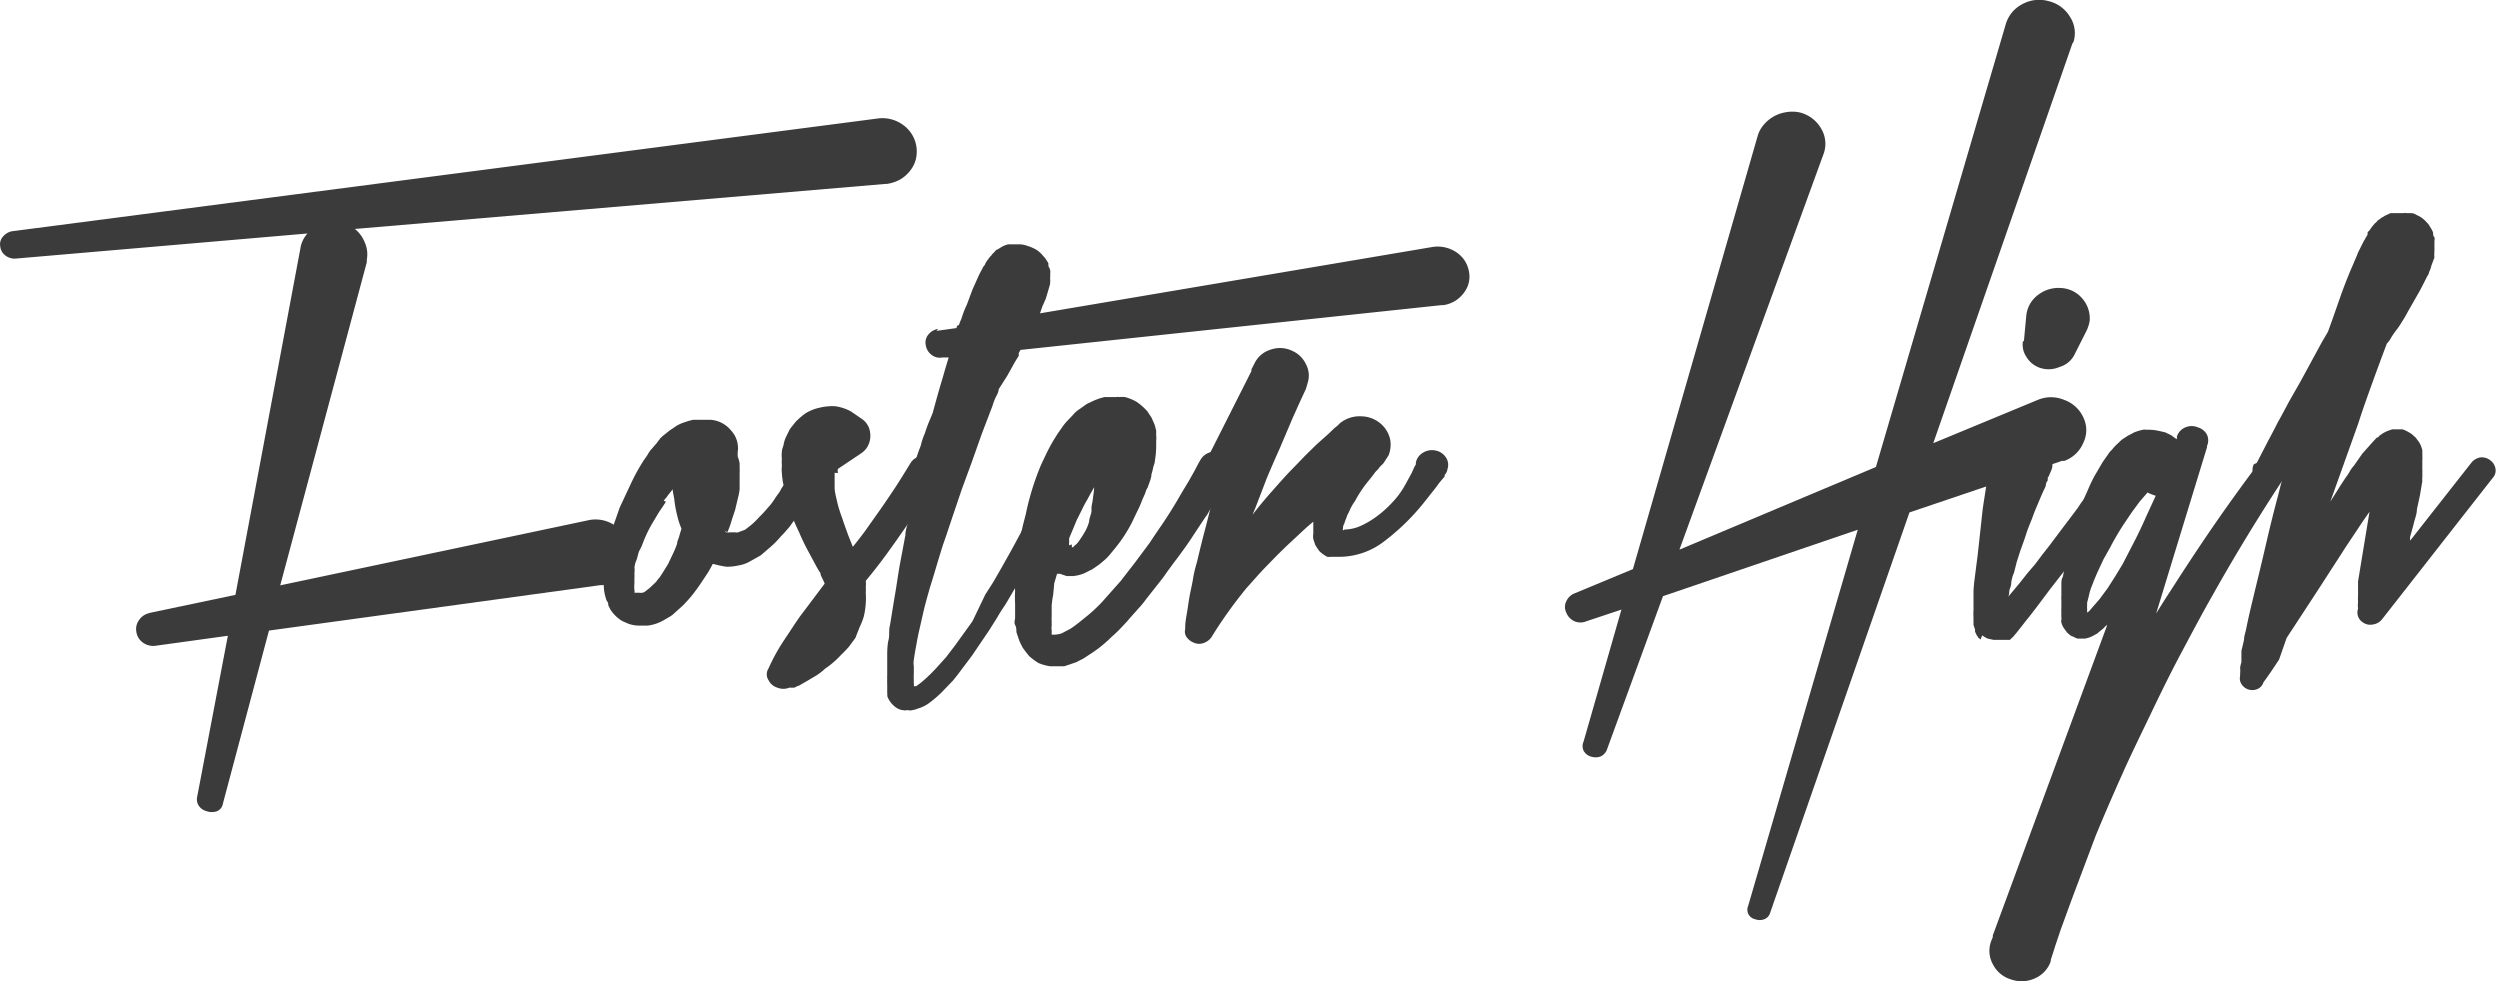 <svg id="Warstwa_1" data-name="Warstwa 1" xmlns="http://www.w3.org/2000/svg" viewBox="0 0 115.53 45.35"><defs><style>.cls-1{fill:#3b3b3b;}</style></defs><title>logo_foster_2</title><path class="cls-1" d="M11.35,34.85l4-.84,3-16a1.31,1.31,0,0,1,.33-.7L5.19,18.47a.69.69,0,0,1-.48-.15.6.6,0,0,1-.23-.42.53.53,0,0,1,.13-.45A.75.75,0,0,1,5,17.21L45,12a1.62,1.62,0,0,1,1.2.29,1.51,1.51,0,0,1,.59,1.6,1.4,1.4,0,0,1-.27.53,1.62,1.62,0,0,1-.46.4,1.82,1.82,0,0,1-.61.2h-.07L20.87,17.1a1.52,1.52,0,0,1,.46.63,1.37,1.37,0,0,1,.09.8l0,.11-4,14.93,14.2-3a1.58,1.58,0,0,1,1.2.19,1.48,1.48,0,0,1,.72,1,1.28,1.28,0,0,1-.21,1.13,1.62,1.62,0,0,1-1,.67l-.11,0-15.32,2.1-2.13,8a.46.46,0,0,1-.25.34A.72.72,0,0,1,14,44a.6.6,0,0,1-.34-.24.53.53,0,0,1-.08-.41L15,35.9l-3.33.46a.81.81,0,0,1-.59-.14.73.73,0,0,1-.31-.51.7.7,0,0,1,.13-.54.75.75,0,0,1,.49-.32" transform="translate(-4.47 -6.52)"/><path class="cls-1" d="M35.24,29.71q-.15.24-.3.45l-.27.45a6,6,0,0,0-.47.95l-.09.23L34,32a2.33,2.33,0,0,0-.07.25,1.23,1.23,0,0,1-.08.23,1.22,1.22,0,0,0-.06.26.85.85,0,0,1,0,.23l0,.24a1.62,1.62,0,0,0,0,.22,1.82,1.82,0,0,0,0,.38.27.27,0,0,1,0,.1l0,0,0,0h.22a.33.33,0,0,0,.14,0c.1,0,.2-.12.31-.19l.33-.31a1.25,1.25,0,0,1,.15-.19l.14-.21.26-.42.22-.46a4.89,4.89,0,0,0,.2-.48c0-.12.07-.23.1-.35s.07-.23.1-.35a3.83,3.83,0,0,1-.2-.63,5,5,0,0,1-.13-.73l-.07-.38v-.08l-.21.26a1.71,1.71,0,0,1-.21.26m2.82,1.39.06.08.05,0a.18.18,0,0,0,.11,0l.17,0,.11,0a.22.22,0,0,0,.12,0L38.9,31l.22-.17a3.16,3.16,0,0,0,.42-.4,5.76,5.76,0,0,0,.4-.43,2.74,2.74,0,0,0,.37-.49l.18-.25a1.09,1.09,0,0,0,.08-.15l.08-.12a.83.83,0,0,0,.07-.13s.05-.09.08-.14l.08-.13.08-.15.26-.54a.67.67,0,0,1,.41-.41.76.76,0,0,1,.61,0,.67.67,0,0,1,.41.38.68.68,0,0,1,0,.56l-.07.13h0l-.17.28-.2.28-.18.28-.4.54-.2.27-.4.55a2,2,0,0,1-.22.27,2.84,2.84,0,0,1-.24.26,4.21,4.21,0,0,1-.51.52l-.29.25-.14.12-.19.11-.38.21a1.54,1.54,0,0,1-.46.15,2.4,2.4,0,0,1-.56.06,4.39,4.39,0,0,1-.57-.12.11.11,0,0,0-.07,0,.05.05,0,0,1,0,0,4.17,4.17,0,0,1-.26.46l-.28.42c-.11.17-.24.34-.37.51s-.28.33-.44.5l-.51.46a3.62,3.62,0,0,1-.33.2,2,2,0,0,1-.36.18,2.17,2.17,0,0,1-.44.11l-.22,0,0,0h-.2a1.46,1.46,0,0,1-.49-.09l-.23-.1a1.14,1.14,0,0,1-.23-.15,1.67,1.67,0,0,1-.36-.4l-.1-.2c0-.06,0-.13-.07-.2a2.14,2.14,0,0,1-.14-.73c0-.11,0-.22,0-.32s0-.22,0-.33,0-.22,0-.31a2,2,0,0,1,.06-.32l.13-.59.06-.29c0-.08.06-.18.09-.29l.4-1.14.51-1.09a9.27,9.27,0,0,1,.6-1.09c.07-.1.14-.19.19-.28a1.15,1.15,0,0,1,.19-.26l.24-.28a.76.76,0,0,1,.11-.14c0-.05.09-.09.13-.15l.34-.27.21-.14a1.54,1.54,0,0,1,.23-.14,2,2,0,0,1,.29-.11,2.47,2.47,0,0,1,.35-.1l.21,0h.21l.22,0h.09l0,0h.09a1.35,1.35,0,0,1,.94.5,1.2,1.2,0,0,1,.3,1l0,.19a1.9,1.9,0,0,1,.09.32l0,.22a1.62,1.62,0,0,1,0,.22v.4c0,.11,0,.22,0,.34a2,2,0,0,1-.06.35l-.15.63c-.06.18-.12.35-.17.52a3.52,3.52,0,0,1-.19.51s0,0,0,0" transform="translate(-4.47 -6.52)"/><path class="cls-1" d="M43.19,27.72l0,0s0,0,0,0l0,.06Zm-.15.65c0,.11,0,.22,0,.34l0,.33c0,.24.08.48.13.73a6.67,6.67,0,0,0,.23.72c.07.22.15.44.23.66s.17.43.25.64c.2-.24.38-.48.56-.72l.53-.75c.28-.39.55-.79.81-1.18s.51-.8.76-1.21A.71.71,0,0,1,47,27.6a.73.73,0,0,1,.54.08.75.75,0,0,1,.35.43.57.57,0,0,1-.09.53c-.25.42-.51.83-.78,1.24l-.85,1.22c-.27.39-.54.77-.82,1.15s-.57.75-.87,1.11a1.5,1.5,0,0,1,0,.29,2.46,2.46,0,0,1,0,.28A3.68,3.68,0,0,1,44.39,35a2.92,2.92,0,0,1-.19.49L44,36l-.31.42c-.11.12-.22.24-.34.35a4.17,4.17,0,0,1-.75.65,2.79,2.79,0,0,1-.38.3l-.42.25-.4.23a1,1,0,0,0-.22.1l-.11,0-.06,0-.07,0a.73.73,0,0,1-.54,0,.66.66,0,0,1-.41-.34.5.5,0,0,1,0-.56v0a8.72,8.72,0,0,1,.75-1.35l.41-.62c.14-.21.28-.42.43-.61l1-1.33-.06-.14-.13-.27,0-.07-.07-.1-.11-.19-.43-.8c-.14-.26-.27-.54-.39-.82a8.85,8.85,0,0,1-.64-1.76q0-.23-.09-.48a4.53,4.53,0,0,1-.06-.5,1.37,1.37,0,0,1,0-.28V28a2.81,2.81,0,0,1,0-.29,1.53,1.53,0,0,1,0-.3c0-.11.05-.22.08-.33a1.46,1.46,0,0,1,.1-.34l.17-.35a1.56,1.56,0,0,1,.14-.19l.15-.19a3.77,3.77,0,0,1,.44-.38,2.05,2.05,0,0,1,.67-.27,2.2,2.2,0,0,1,.37-.06,1.75,1.75,0,0,1,.4,0,2.22,2.22,0,0,1,.67.23l.51.35a.88.88,0,0,1,.38.63,1,1,0,0,1-.18.74,1.1,1.1,0,0,1-.22.21l-1.09.73a.5.5,0,0,0,0,.19" transform="translate(-4.47 -6.52)"/><path class="cls-1" d="M48.62,22.81l.55-1.26v0l2.77-.46-.18.42c0,.11-.09.22-.13.31a3,3,0,0,0-.11.32l-.27.61L48.53,23Zm-.87-1,1-.14a2.05,2.05,0,0,1,.15-.42,4.5,4.5,0,0,1,.25-.65l.26-.7.31-.69.2-.38a.31.31,0,0,0,.07-.09.45.45,0,0,1,.06-.12.62.62,0,0,1,.09-.12.57.57,0,0,1,.14-.17.49.49,0,0,1,.11-.13.27.27,0,0,0,.07-.08.28.28,0,0,1,.12-.08l.18-.11a1.1,1.1,0,0,1,.31-.12l.12,0,.17,0h.2a1.1,1.1,0,0,1,.38.07,2,2,0,0,1,.42.18,1.28,1.28,0,0,1,.31.28,1.18,1.18,0,0,1,.2.27.19.19,0,0,1,.05.1.81.81,0,0,0,0,.11A.84.84,0,0,1,53,19a.58.58,0,0,1,0,.19.66.66,0,0,1,0,.15s0,.08,0,.1a.34.34,0,0,1,0,.11.22.22,0,0,0,0,.08l-.07.25-.13.44-.16.36-.11.32,18.16-3.07a1.55,1.55,0,0,1,1.07.24,1.34,1.34,0,0,1,.59.88,1.21,1.21,0,0,1-.23,1,1.43,1.43,0,0,1-.94.57h-.09L51.63,22.69l-.08.14a.69.69,0,0,0,0,.13l-.18.29-.35.63-.4.63c0,.14-.09.27-.15.4s-.1.25-.14.38l-.49,1.28-.46,1.3-.47,1.28-.44,1.3c-.07.22-.15.44-.22.66s-.15.43-.22.64l-.2.65-.2.67-.2.65-.09.32-.09.33c-.06.22-.11.44-.16.66s-.1.44-.15.66-.09.44-.13.66-.08.44-.11.66,0,.22,0,.32,0,.2,0,.31a2.33,2.33,0,0,0,0,.32.62.62,0,0,0,0,.13.71.71,0,0,1,0,.14v0l.11,0,.23-.17.24-.21.23-.22.23-.24.45-.5.42-.55.8-1.11L50,34l.37-.58.34-.59c.23-.41.46-.81.68-1.22s.44-.81.64-1.21l.62-1.24.29-.63.16-.32.13-.31a.68.68,0,0,1,.34-.33.66.66,0,0,1,.48,0,.65.65,0,0,1,.34.33.51.51,0,0,1,0,.45s0,0,0,0l-.69,1.22-.66,1.24-1.4,2.43-.35.61-.36.61c-.13.19-.26.39-.38.6l-.37.59-.8,1.18-.43.57c-.14.19-.29.39-.45.58l-.26.27-.27.28a5.49,5.49,0,0,1-.62.52,1.69,1.69,0,0,1-.45.21,1.3,1.3,0,0,1-.29.08.26.26,0,0,1-.15,0h-.11a.23.23,0,0,1-.13,0,.64.64,0,0,1-.27-.08.86.86,0,0,1-.2-.15,1.06,1.06,0,0,1-.22-.29.58.58,0,0,1-.06-.15.14.14,0,0,0,0-.1l0-.23,0-.21a1.48,1.48,0,0,1,0-.21,1.37,1.37,0,0,1,0-.19v-.56c0-.11,0-.24,0-.36s0-.48.06-.71,0-.46.07-.7c.08-.47.15-.94.23-1.4s.14-.92.22-1.37l.26-1.38c0-.23.09-.45.14-.67s.09-.46.15-.7l.31-1.4a.67.67,0,0,1-.16-.59c.08-.25.15-.47.23-.67s.06-.22.1-.33a2.56,2.56,0,0,1,.12-.32c.07-.22.15-.44.24-.65l.27-.65c.16-.39.32-.78.47-1.17L48.53,23l-.29,0,.18-.59a5.27,5.27,0,0,1,.2-.6l.09-.25.46-.09.27-.61.26-.61.22-.58a.93.93,0,0,0,.07-.15,1.31,1.31,0,0,0,0-.15l.06-.23a0,0,0,0,0,0,0v.17a1.33,1.33,0,0,0,.05.21l.09.19.15.23.29.25.2.08.18.07a1.16,1.16,0,0,0,.33.06h.18l.16,0,.1,0,.17-.05a.27.27,0,0,0,.1-.06l.08,0,.07,0,.14-.11a1.73,1.73,0,0,1-.12.25l-.26.57a.85.85,0,0,0-.09.19l.55-.08-.17.37L52,22l-.16.32-.18.31,0,.05-.38,0v0l-.34.88c-.11.29-.22.59-.34.88l-.36.57c-.22.37-.48.77-.77,1.17-.13.2-.27.39-.41.58l-.43.57-.42.57-.47.55a.72.72,0,0,1-.43.22.6.6,0,0,1-.46-.14l0,0c.15-.67.31-1.34.48-2s.35-1.34.54-2c.07-.25.15-.5.22-.75s.15-.5.22-.74l-.29,0a.62.62,0,0,1-.5-.12.69.69,0,0,1-.27-.46.57.57,0,0,1,.13-.49.73.73,0,0,1,.44-.25" transform="translate(-4.47 -6.52)"/><path class="cls-1" d="M54,31.68a.69.69,0,0,1,0,.13l.06,0s0,0,.05-.06a1,1,0,0,0,.27-.3,4.41,4.41,0,0,0,.24-.38,2.14,2.14,0,0,0,.18-.44c0-.15.08-.3.11-.46a.06.06,0,0,1,0,0s0,0,0-.06V30l0-.06.05-.27.07-.53a.07.07,0,0,1,0-.05.12.12,0,0,0,0-.05l-.07.13c-.09.15-.17.3-.25.45a4.76,4.76,0,0,0-.24.45l-.24.48-.2.48-.15.36a1,1,0,0,0,0,.18.4.4,0,0,0,0,.15M53.14,34a4.46,4.46,0,0,0-.07.51c0,.16,0,.32,0,.48a1.93,1.93,0,0,0,0,.24l0,.22a.41.41,0,0,0,0,.17l0,.14,0,.09a.08.08,0,0,1,0,0h.11a1.22,1.22,0,0,0,.35-.06l.19-.1.21-.11a4.7,4.7,0,0,0,.41-.3l.41-.33c.13-.11.27-.23.4-.36a4.83,4.83,0,0,0,.38-.4l.73-.82.34-.44.34-.44.67-.9c.2-.31.41-.61.62-.92s.4-.62.6-.95l.28-.48.29-.48.27-.48.2-.38.06-.1v0a.75.75,0,0,1,.47-.38.8.8,0,0,1,.62,0,.68.68,0,0,1,.41.42.78.78,0,0,1,0,.58l0,.07-.31.5-.33.48-.31.47a2.13,2.13,0,0,0-.16.25,1.14,1.14,0,0,1-.15.23l-.66,1c-.21.32-.44.63-.67.94-.12.15-.23.31-.35.47s-.22.32-.34.47l-.71.9a4,4,0,0,1-.37.45l-.4.45c-.13.16-.27.3-.4.44a6,6,0,0,1-.44.42,5.75,5.75,0,0,1-1,.8l-.29.19-.33.17-.35.12-.21.07-.22,0-.24,0H53a2.26,2.26,0,0,1-.54-.15,3,3,0,0,1-.44-.33l-.15-.19-.14-.19-.09-.18a1.59,1.59,0,0,1-.08-.18l-.12-.36c0-.11,0-.22-.06-.33s0-.23,0-.34,0-.42,0-.63a5.9,5.9,0,0,1,0-.6,2.91,2.91,0,0,1,0-.31,2.81,2.81,0,0,0,0-.3l.07-.59c0-.41.1-.8.16-1.19s.16-.76.26-1.14A12.18,12.18,0,0,1,52.58,28q.14-.3.27-.57c.09-.18.19-.37.31-.57l.18-.29.19-.27a2.79,2.79,0,0,1,.24-.31l.27-.28a1.33,1.33,0,0,1,.34-.3l.21-.15a1,1,0,0,1,.25-.14,2.86,2.86,0,0,1,.67-.25h.2s.06,0,.11,0h.24a.24.24,0,0,1,.13,0,1.16,1.16,0,0,1,.27,0,2,2,0,0,1,.55.23,2.75,2.75,0,0,1,.42.36l.08.09.06.1.11.16.15.34.07.27,0,.25a.75.75,0,0,1,0,.21v.21a4.11,4.11,0,0,1-.06.72c0,.11-.06.22-.08.32a2.81,2.81,0,0,1-.08.31c0,.18-.1.38-.17.6a.94.94,0,0,0-.12.28l-.13.29a4.86,4.86,0,0,1-.24.55l-.13.27-.07.15-.07.14a6.64,6.64,0,0,1-.73,1.11l-.22.27a2.84,2.84,0,0,1-.24.26l-.27.23-.33.23-.38.19a1.74,1.74,0,0,1-.51.13h-.31l-.33-.11a.15.15,0,0,1-.11,0l-.13.44Z" transform="translate(-4.47 -6.52)"/><path class="cls-1" d="M66.29,31.1l0,0h0v0Zm-6.11-3.23,2.12-4.2,0-.08v0l.13-.25a1.22,1.22,0,0,1,.75-.66,1.3,1.3,0,0,1,1,.05,1.25,1.25,0,0,1,.64.62,1.1,1.1,0,0,1,.09.83l-.09.31-.31.67-.31.69-.59,1.39q-.31.69-.6,1.38L62.48,30l-.13.31c.29-.38.6-.75.92-1.11s.64-.73,1-1.09l.52-.54.52-.51.56-.5.26-.25.16-.13.11-.11h0l0,0a1.45,1.45,0,0,1,1-.31,1.4,1.4,0,0,1,1,.46,1.33,1.33,0,0,1,.32.65,1.35,1.35,0,0,1-.08.69l-.22.34a.45.45,0,0,1-.09.1,1.26,1.26,0,0,0-.18.21h0l0,0h0l0,0a1.1,1.1,0,0,0-.2.23l-.18.23a5.66,5.66,0,0,0-.68,1,2.38,2.38,0,0,0-.29.53.94.94,0,0,0-.11.25,1.37,1.37,0,0,0-.09.25.46.46,0,0,0-.07.23.31.31,0,0,0,0,.11.16.16,0,0,1,.11-.05,1.91,1.91,0,0,0,.67-.15,4,4,0,0,0,.76-.44,5.07,5.07,0,0,0,.74-.66,3.92,3.92,0,0,0,.6-.82l.29-.53.13-.29.07-.12,0-.09v0a.08.08,0,0,0,0,0,.69.69,0,0,1,.33-.45.78.78,0,0,1,.58-.1.73.73,0,0,1,.48.32.61.61,0,0,1,.07.54.49.49,0,0,1-.13.27l0,.07-.23.27-.2.27-.42.53a10.37,10.37,0,0,1-1.91,1.9,3.42,3.42,0,0,1-2,.74h-.29l-.18,0a.68.68,0,0,1-.2,0,1.77,1.77,0,0,1-.35-.25,2.61,2.61,0,0,1-.2-.3l-.09-.27a.67.67,0,0,1,0-.24v-.56c-.21.17-.41.35-.6.53l-.58.54c-.34.32-.66.65-1,1s-.61.67-.91,1a20.65,20.65,0,0,0-1.57,2.19.71.71,0,0,1-.37.33.6.6,0,0,1-.49,0,.75.75,0,0,1-.33-.25.46.46,0,0,1-.07-.38v-.06c0-.28.06-.55.1-.8s.07-.5.12-.75.11-.5.15-.76.11-.5.18-.75c.12-.51.24-1,.37-1.49s.25-1,.38-1.47l.18-.57a.71.71,0,0,1-.33-.16.87.87,0,0,1-.26-.39.65.65,0,0,1,.06-.45" transform="translate(-4.47 -6.52)"/><path class="cls-1" d="M100.24,8.53,93.81,27l4.83-2a1.57,1.57,0,0,1,1.22,0,1.53,1.53,0,0,1,.89.82,1.33,1.33,0,0,1,0,1.15,1.51,1.51,0,0,1-.86.84.15.15,0,0,1-.11,0L92.71,30.2,86.28,48.68A.46.46,0,0,1,86,49a.6.6,0,0,1-.42,0,.46.46,0,0,1-.32-.25.47.47,0,0,1,0-.38L90.32,31l-9,3.07-2.59,7.09a.56.56,0,0,1-.3.32.69.69,0,0,1-.45,0,.56.56,0,0,1-.33-.27.51.51,0,0,1,0-.42l1.75-6.1-1.62.54a.7.7,0,0,1-.55,0,.74.74,0,0,1-.38-.4.59.59,0,0,1,0-.52.7.7,0,0,1,.36-.36l2.72-1.13,5.76-20a1.41,1.41,0,0,1,.29-.54,1.68,1.68,0,0,1,1-.57,1.65,1.65,0,0,1,.63,0,1.57,1.57,0,0,1,1,.72,1.37,1.37,0,0,1,.15,1.15.06.06,0,0,1,0,0s0,0,0,0L82.08,31.92l9.08-3.82,6-20.46a1.52,1.52,0,0,1,.75-.92,1.62,1.62,0,0,1,1.22-.15,1.57,1.57,0,0,1,1,.73,1.37,1.37,0,0,1,.16,1.16s0,0,0,0,0,0,0,0" transform="translate(-4.47 -6.52)"/><path class="cls-1" d="M98,22.27l.11-1.18a1.36,1.36,0,0,1,.54-.94,1.54,1.54,0,0,1,1.06-.32,1.37,1.37,0,0,1,1,.5,1.4,1.4,0,0,1,.33,1,1.67,1.67,0,0,1-.14.46l-.55,1.09a1.12,1.12,0,0,1-.71.6,1.25,1.25,0,0,1-1,0,1.17,1.17,0,0,1-.54-.49,1,1,0,0,1-.15-.68m1.15,6.29,0,.12-.07.11L99,29l-.11.23-.11.25-.21.5c-.07.16-.13.32-.19.49l-.2.5c-.06.17-.11.34-.17.51l-.18.5-.16.5-.13.51a1.54,1.54,0,0,0-.13.5c0,.11-.06.21-.08.31s0,.19-.06.3l.21-.25.35-.42.33-.42.36-.42.33-.44.33-.42.66-.88.32-.42.33-.44.15-.23.16-.21.31-.46.15-.21.16-.24.32-.45c.09-.14.19-.29.28-.45a.75.75,0,0,1,.47-.32.75.75,0,0,1,.57.07.77.77,0,0,1,.34.44.61.61,0,0,1-.1.53.2.2,0,0,1,0,.08c-.12.15-.24.3-.36.43a5,5,0,0,0-.35.43l-.18.21-.16.21a1.24,1.24,0,0,0-.18.22l-.17.22-.16.21-.17.21-.34.44-.33.42-1,1.32-.67.86-.66.88-.34.44c-.12.14-.23.29-.35.44l-.18.23-.19.23-.16.15,0,0-.08,0s0,0-.07,0l0,0,0,0h0l0,0-.07,0H96.6l-.28-.06a1.46,1.46,0,0,1-.25-.15L96,36.07,95.9,36l-.09-.14-.07-.15a.51.51,0,0,0,0-.1l-.07-.21c0-.07,0-.14,0-.19a1,1,0,0,1,0-.17,1.72,1.72,0,0,1,0-.31v-.3l0-.57a5.67,5.67,0,0,1,.05-.58l.07-.55.07-.54L96.1,30l.17-1.1.07-.54.09-.55v0a1.29,1.29,0,0,1,.54-.92A1.38,1.38,0,0,1,98,26.59a1.41,1.41,0,0,1,1,.51,1.35,1.35,0,0,1,.31,1,.86.86,0,0,1-.07.21l-.09.21" transform="translate(-4.47 -6.52)"/><path class="cls-1" d="M103.34,29.71l-.36.49-.35.52c-.12.18-.23.36-.33.53s-.21.36-.31.56l-.31.55-.27.58c-.09.2-.17.39-.24.58a3,3,0,0,0-.18.58l-.07.27q0,.09,0,.15a.49.49,0,0,0,0,.12v.19a.58.58,0,0,0,.18-.17l.4-.46.37-.5.35-.55.34-.56.6-1.16c.16-.32.32-.65.47-1l.46-1a2.45,2.45,0,0,1-.38-.15Zm-2.62,5.2,0,0s0,0,0,0m4.35-8.16s0,0,0,0l0-.06v0a.68.68,0,0,1,.39-.42.73.73,0,0,1,.58,0,.69.69,0,0,1,.42.34.63.63,0,0,1,0,.52l0,0,0,0h0l0,.06-2.35,7.68c.18-.29.36-.58.55-.87l.56-.87c.58-.89,1.17-1.78,1.77-2.64s1.23-1.73,1.87-2.58a.69.69,0,0,1,.45-.29.7.7,0,0,1,.52.12.71.71,0,0,1,.28.41.62.62,0,0,1-.1.47q-1.73,2.63-3.26,5.35c-.52.91-1,1.82-1.49,2.74s-.94,1.84-1.39,2.78-.9,1.85-1.32,2.79-.83,1.88-1.23,2.85L100.24,48l-.53,1.45-.25.74-.11.35v0l-.11.34,0,.06a1.33,1.33,0,0,1-.73.79,1.47,1.47,0,0,1-1.11.05,1.37,1.37,0,0,1-.83-.69A1.28,1.28,0,0,1,96.49,50l.07-.17v0l0-.08,5.29-14.35a.45.45,0,0,0-.13.11,1.07,1.07,0,0,1-.16.14l-.18.15-.22.12a1.28,1.28,0,0,1-.33.11h-.35l0,0h0a.77.77,0,0,1-.2-.09.32.32,0,0,1-.18-.1.54.54,0,0,1-.15-.15l-.11-.15a.94.94,0,0,1-.11-.25.21.21,0,0,1,0-.12.51.51,0,0,0,0-.13,1.52,1.52,0,0,1,0-.21,1.49,1.49,0,0,1,0-.21v-.38a.9.9,0,0,1,0-.18c0-.06,0-.12,0-.17s0-.25,0-.37,0-.23.07-.35l.13-.69c0-.11.06-.22.08-.33a3.38,3.38,0,0,1,.08-.34l.17-.67c.06-.22.13-.44.2-.66s.15-.44.22-.66.18-.44.27-.65.19-.43.31-.65l.38-.65.24-.34a.83.83,0,0,1,.12-.16,1.29,1.29,0,0,0,.15-.17c.06-.06.11-.12.17-.17l.2-.19.29-.19.18-.09a.9.9,0,0,1,.22-.1,2.24,2.24,0,0,1,.29-.08.42.42,0,0,1,.17,0h.07l0,0h.06a2.23,2.23,0,0,1,.47.06l.26.06.27.13.26.19v0Z" transform="translate(-4.47 -6.52)"/><path class="cls-1" d="M108.76,27.91l.49-.95c.16-.3.33-.62.49-.94.09-.15.17-.31.26-.47l.25-.47.53-.93,1-1.84.27-.46.22-.61.35-1c.12-.34.25-.68.38-1,.07-.18.15-.35.22-.52s.15-.34.22-.53l.27-.54a.64.64,0,0,0,.08-.14,1.19,1.19,0,0,0,.09-.15l0-.09a.17.17,0,0,1,.07-.08l.15-.21.11-.13.07-.06.08-.09.12-.08a.18.18,0,0,1,.09-.06l.11-.07.26-.12.11,0h.49a.24.24,0,0,1,.13,0h.18s0,0,0,0l.08,0a.49.49,0,0,1,.17.06l.18.09a1.26,1.26,0,0,1,.31.25l.11.12.09.15a.89.89,0,0,1,.12.24c0,.08,0,.15.06.2a.45.45,0,0,1,0,.18V18a.22.22,0,0,1,0,.08.25.25,0,0,0,0,.08,1.09,1.09,0,0,0,0,.26l-.14.37a1.25,1.25,0,0,1-.11.31c0,.09-.09.18-.13.28l-.27.53-.57,1a5.5,5.5,0,0,1-.28.48,3.46,3.46,0,0,1-.32.46c-.07.1-.14.2-.19.29a1.15,1.15,0,0,1-.19.26c-.23.61-.46,1.23-.68,1.84s-.44,1.22-.64,1.85l-1.29,3.61.36-.57c.11-.18.23-.36.35-.54a2.4,2.4,0,0,0,.19-.29,1.43,1.43,0,0,1,.19-.26l.39-.56.25-.28.26-.29.16-.17c.06,0,.1-.05.11-.08l.16-.11a1.34,1.34,0,0,1,.24-.12l.2-.07.15,0h0s0,0,0,0h.13l0,0h.2a1.8,1.8,0,0,1,.31.15.84.84,0,0,1,.22.17.52.52,0,0,1,.15.17.62.62,0,0,1,.09.12l.07.13.07.21,0,.15a.49.49,0,0,1,0,.12,1.3,1.3,0,0,1,0,.23v.4a1.37,1.37,0,0,1,0,.19,1,1,0,0,1,0,.18,1,1,0,0,0,0,.18l-.11.65-.14.65c0,.21-.09.42-.14.63s-.11.41-.17.63a.54.54,0,0,0,0,.18l2.83-3.6a.67.67,0,0,1,.4-.24.63.63,0,0,1,.47.13.6.6,0,0,1,.24.38.5.5,0,0,1-.13.44l-5.12,6.54a.66.66,0,0,1-.42.23.59.59,0,0,1-.46-.1.54.54,0,0,1-.22-.63,1.52,1.52,0,0,1,0-.31,3,3,0,0,1,0-.32l0-.15,0-.16,0-.32.2-1.22.33-2c-.19.27-.37.53-.54.79l-.52.78-1.37,2.12-1.4,2.14L109.79,37c-.23.35-.46.7-.72,1.05a.5.5,0,0,1-.3.32.59.59,0,0,1-.73-.26.48.48,0,0,1-.05-.35l0-.11a1.09,1.09,0,0,0,0-.26,1.1,1.1,0,0,1,.06-.26l0-.25,0-.28q.06-.24.12-.51c0-.17.07-.35.1-.51.07-.35.15-.7.22-1l.24-1c.17-.69.33-1.37.49-2.06s.33-1.37.51-2.05l.31-1.22-.4.4a.62.62,0,0,1-.44.17.6.6,0,0,1-.44-.17.47.47,0,0,1-.19-.32.6.6,0,0,1,.05-.35" transform="translate(-4.47 -6.52)"/></svg>